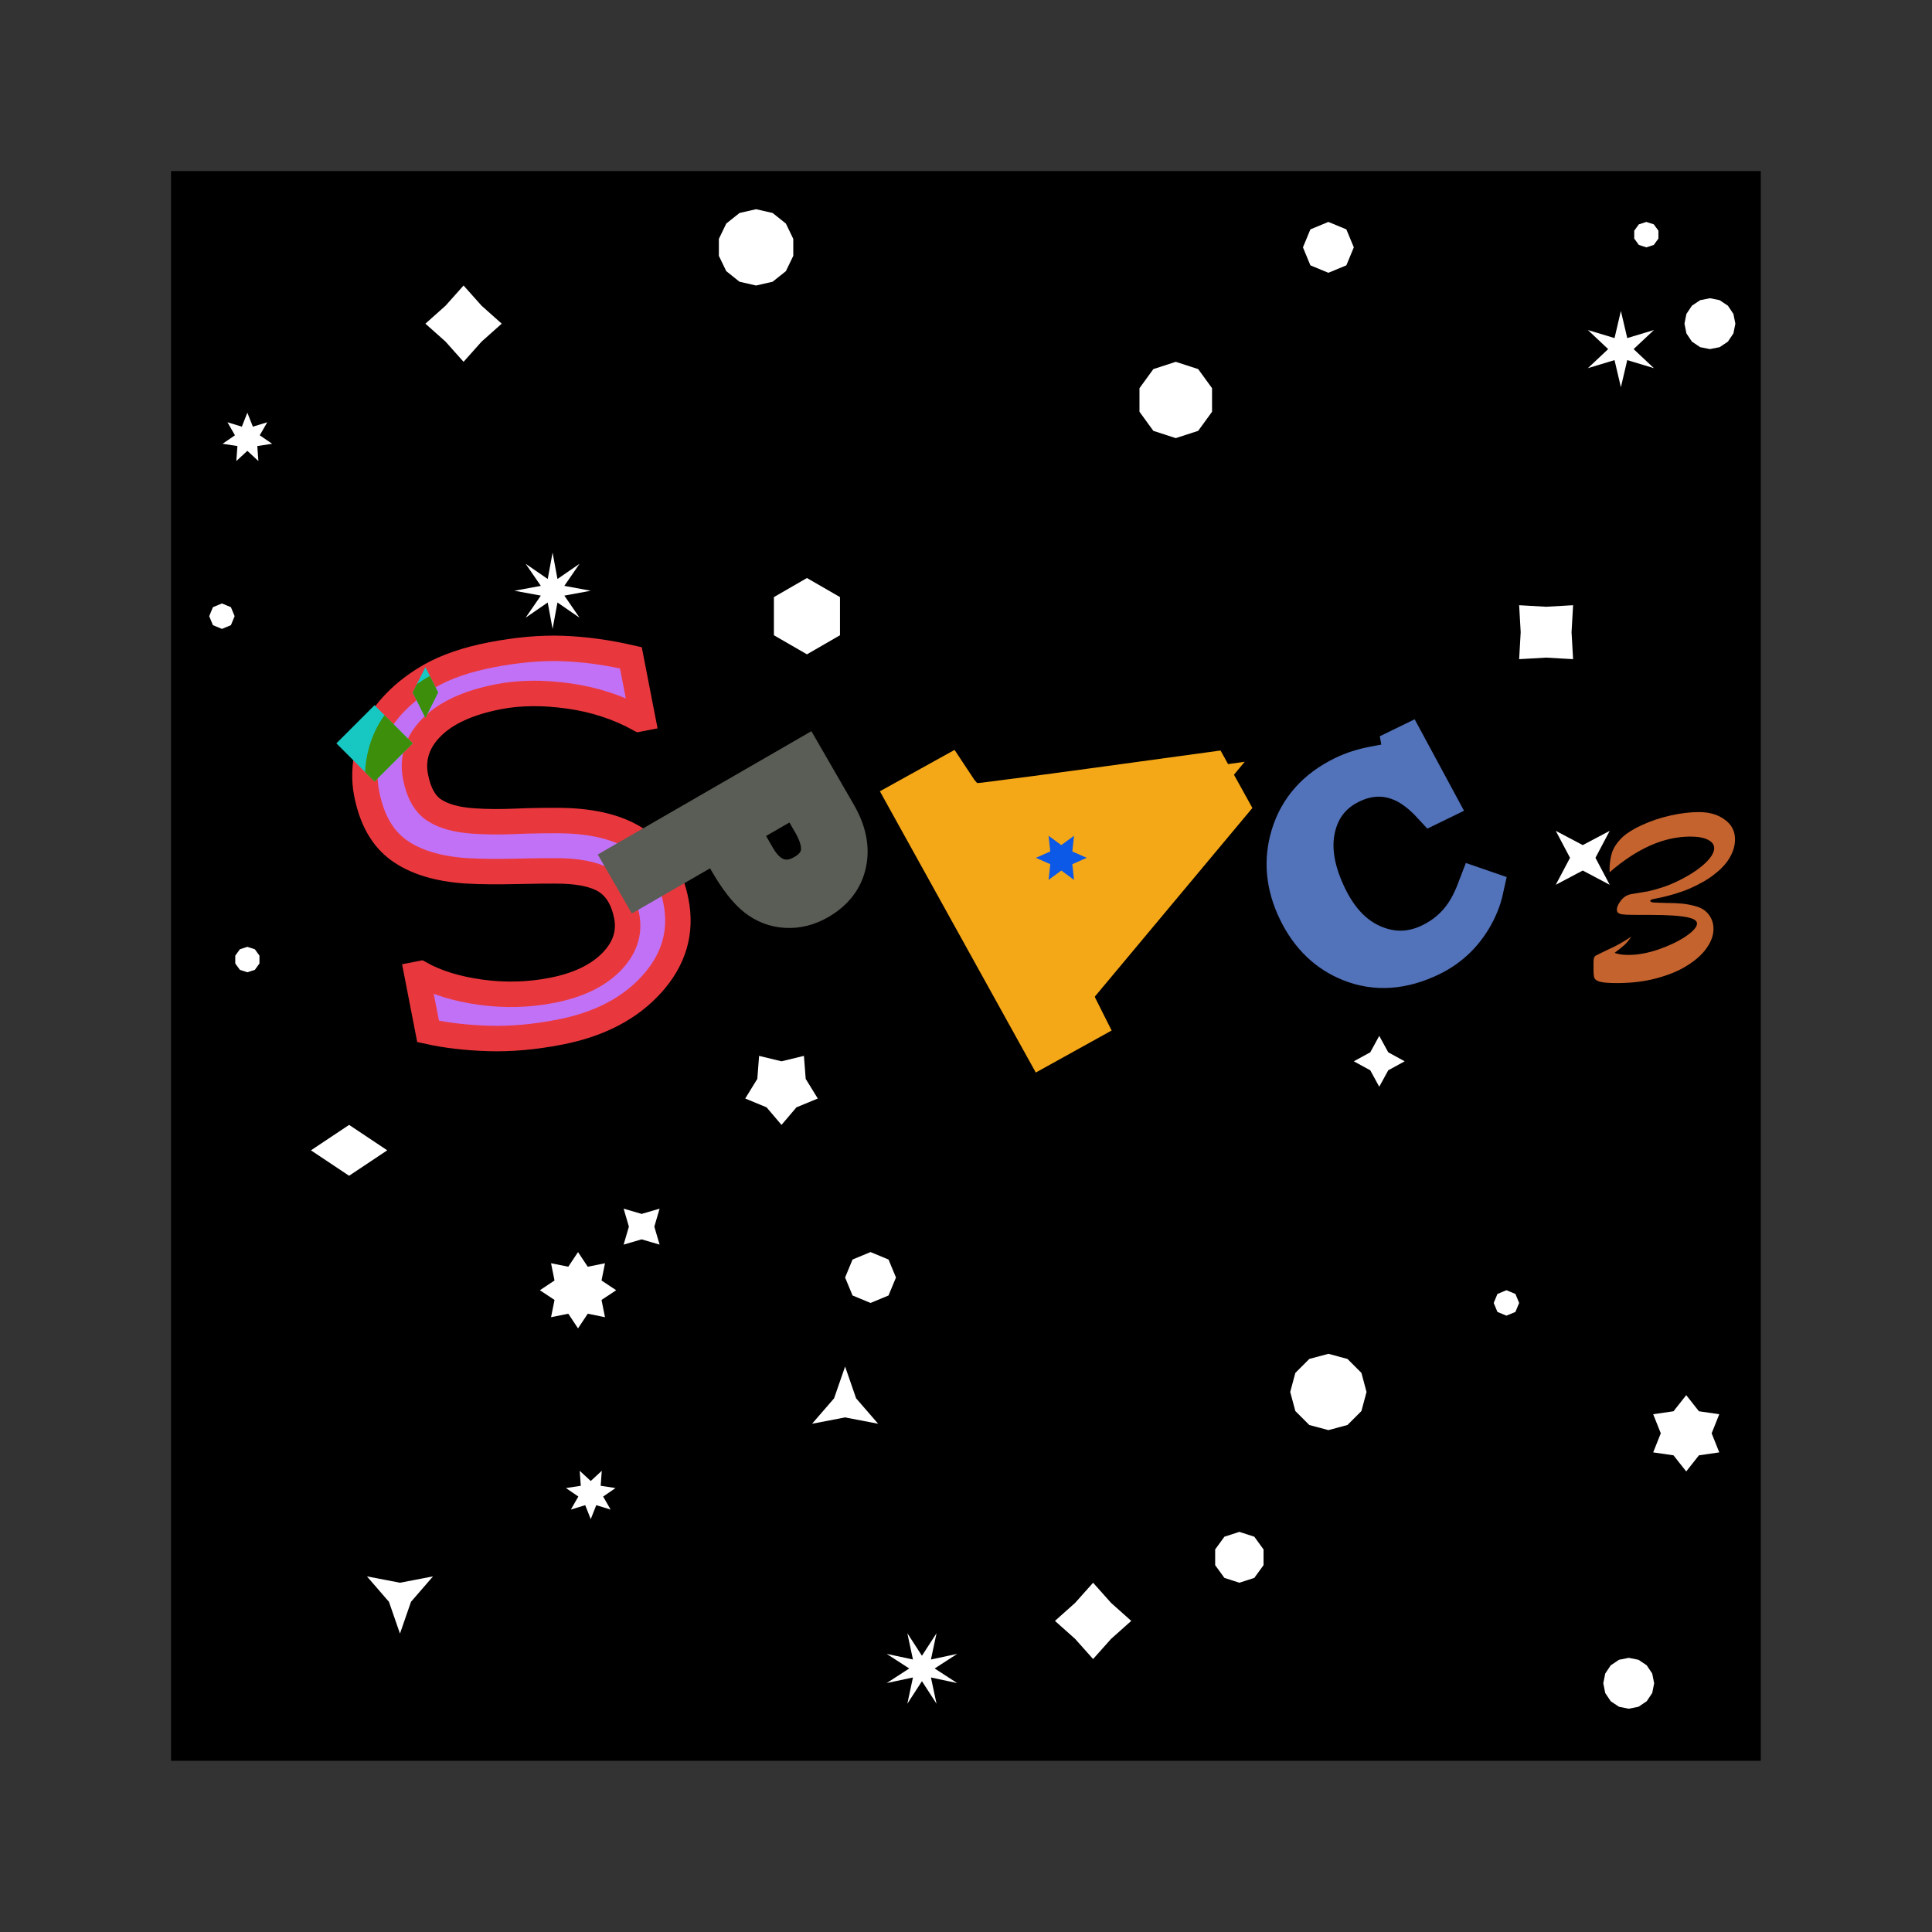 <?xml version="1.0" encoding="UTF-8" standalone="no"?>
<!DOCTYPE svg PUBLIC "-//W3C//DTD SVG 1.1//EN" "http://www.w3.org/Graphics/SVG/1.1/DTD/svg11.dtd">
<svg width="100%" height="100%" viewBox="0 0 719 719" version="1.1" xmlns="http://www.w3.org/2000/svg" xmlns:xlink="http://www.w3.org/1999/xlink" style="fill-rule:evenodd;clip-rule:evenodd;stroke-linecap:round;stroke-miterlimit:10;">
    <rect x="0" y="0" width="719" height="719" fill="#333333" stroke="none"/>
    <g transform="matrix(4.733,0,0,4.733,63.657,63.657)">
        <rect x="0" y="0" width="125" height="125"/>
        <path d="M111,53L113.121,51.879L112,54L113.121,56.121L111,55L108.879,56.121L110,54L108.879,51.879L111,53Z" style="fill:white;fill-rule:nonzero;"/>
        <path d="M55,85L56.414,85.586L57,87L56.414,88.414L55,89L53.586,88.414L53,87L53.586,85.586L55,85Z" style="fill:white;fill-rule:nonzero;"/>
        <path d="M32,85L32.765,86.152L34.121,85.879L33.848,87.235L35,88L33.848,88.765L34.121,90.121L32.765,89.848L32,91L31.235,89.848L29.879,90.121L30.152,88.765L29,88L30.152,87.235L29.879,85.879L31.235,86.152L32,85Z" style="fill:white;fill-rule:nonzero;"/>
        <g transform="matrix(1,0,0,1,-14.879,36.259)">
            <path d="M123,-2L125.121,-2.121L125,0L125.121,2.121L123,2L120.879,2.121L121,0L120.879,-2.121L123,-2Z" style="fill:white;fill-rule:nonzero;"/>
        </g>
        <path d="M79,15L80.763,15.573L81.853,17.073L81.853,18.927L80.763,20.427L79,21L77.237,20.427L76.147,18.927L76.147,17.073L77.237,15.573L79,15Z" style="fill:white;fill-rule:nonzero;"/>
        <path d="M50,32L52.598,33.5L52.598,36.5L50,38L47.402,36.5L47.402,33.5L50,32Z" style="fill:white;fill-rule:nonzero;"/>
        <path d="M37,82L38.414,81.586L38,83L38.414,84.414L37,84L35.586,84.414L36,83L35.586,81.586L37,82Z" style="fill:white;fill-rule:nonzero;"/>
        <path d="M47,45L47,48L47,45Z" style="fill:white;fill-rule:nonzero;"/>
        <path d="M48,70L49.763,69.573L49.902,71.382L50.853,72.927L49.176,73.618L48,75L46.824,73.618L45.147,72.927L46.098,71.382L46.237,69.573L48,70Z" style="fill:white;fill-rule:nonzero;"/>
        <g transform="matrix(1,0,0,1,-28.958,-7.258)">
            <path d="M88,124L89.148,122.228L88.707,124.293L90.772,123.852L89,125L90.772,126.148L88.707,125.707L89.148,127.772L88,126L86.852,127.772L87.293,125.707L85.228,126.148L87,125L85.228,123.852L87.293,124.293L86.852,122.228L88,124Z" style="fill:white;fill-rule:nonzero;"/>
        </g>
        <path d="M121,10L121.765,10.152L122.414,10.586L122.848,11.235L123,12L122.848,12.765L122.414,13.414L121.765,13.848L121,14L120.235,13.848L119.586,13.414L119.152,12.765L119,12L119.152,11.235L119.586,10.586L120.235,10.152L121,10Z" style="fill:white;fill-rule:nonzero;"/>
        <path d="M33,103L33.868,102.198L33.782,103.377L34.95,103.555L33.975,104.223L34.564,105.247L33.434,104.901L33,106L32.566,104.901L31.436,105.247L32.025,104.223L31.05,103.555L32.218,103.377L32.132,102.198L33,103Z" style="fill:white;fill-rule:nonzero;"/>
        <path d="M95,68L95.707,69.293L97,70L95.707,70.707L95,72L94.293,70.707L93,70L94.293,69.293L95,68Z" style="fill:white;fill-rule:nonzero;"/>
        <path d="M116,4L116.588,4.191L116.951,4.691L116.951,5.309L116.588,5.809L116,6L115.412,5.809L115.049,5.309L115.049,4.691L115.412,4.191L116,4Z" style="fill:white;fill-rule:nonzero;"/>
        <path d="M53,94L53.866,96.5L55.598,98.5L53,98L50.402,98.5L52.134,96.5L53,94Z" style="fill:white;fill-rule:nonzero;"/>
        <path d="M30,30L30.383,32.076L32.121,30.879L30.924,32.617L33,33L30.924,33.383L32.121,35.121L30.383,33.924L30,36L29.617,33.924L27.879,35.121L29.076,33.383L27,33L29.076,32.617L27.879,30.879L29.617,32.076L30,30Z" style="fill:white;fill-rule:nonzero;"/>
        <path d="M91,4L92.414,4.586L93,6L92.414,7.414L91,8L89.586,7.414L89,6L89.586,4.586L91,4Z" style="fill:white;fill-rule:nonzero;"/>
        <g transform="matrix(1,0,0,1,78.616,17.906)">
            <path d="M36,99L36.765,99.152L37.414,99.586L37.848,100.235L38,101L37.848,101.765L37.414,102.414L36.765,102.848L36,103L35.235,102.848L34.586,102.414L34.152,101.765L34,101L34.152,100.235L34.586,99.586L35.235,99.152L36,99Z" style="fill:white;fill-rule:nonzero;"/>
        </g>
        <g transform="matrix(1,0,0,1,-12.5,-1)">
            <path d="M85,112L86.414,113.586L88,115L86.414,116.414L85,118L83.586,116.414L82,115L83.586,113.586L85,112Z" style="fill:white;fill-rule:nonzero;"/>
        </g>
        <path d="M23,9L24.414,10.586L26,12L24.414,13.414L23,15L21.586,13.414L20,12L21.586,10.586L23,9Z" style="fill:white;fill-rule:nonzero;"/>
        <path d="M91,93L92.5,93.402L93.598,94.5L94,96L93.598,97.5L92.5,98.598L91,99L89.5,98.598L88.402,97.5L88,96L88.402,94.5L89.5,93.402L91,93Z" style="fill:white;fill-rule:nonzero;"/>
        <path d="M14,75L17,77L14,79L11,77L14,75Z" style="fill:white;fill-rule:nonzero;"/>
        <path d="M105,30L105,34L105,30Z" style="fill:white;fill-rule:nonzero;"/>
        <path d="M84,107L85.176,107.382L85.902,108.382L85.902,109.618L85.176,110.618L84,111L82.824,110.618L82.098,109.618L82.098,108.382L82.824,107.382L84,107Z" style="fill:white;fill-rule:nonzero;"/>
        <path d="M6,19L6.434,20.099L7.564,19.753L6.975,20.777L7.95,21.445L6.782,21.623L6.868,22.802L6,22L5.132,22.802L5.218,21.623L4.05,21.445L5.025,20.777L4.436,19.753L5.566,20.099L6,19Z" style="fill:white;fill-rule:nonzero;"/>
        <path d="M80,47L80,51L80,47Z" style="fill:white;fill-rule:nonzero;"/>
        <g transform="matrix(1,0,0,1,4,1)">
            <path d="M0,33L0.707,33.293L1,34L0.707,34.707L0,35L-0.707,34.707L-1,34L-0.707,33.293L0,33Z" style="fill:white;fill-rule:nonzero;"/>
        </g>
        <path d="M46,3L47.302,3.297L48.345,4.13L48.925,5.332L48.925,6.668L48.345,7.87L47.302,8.703L46,9L44.698,8.703L43.655,7.87L43.075,6.668L43.075,5.332L43.655,4.13L44.698,3.297L46,3Z" style="fill:white;fill-rule:nonzero;"/>
        <path d="M18,111L20.598,110.5L18.866,112.5L18,115L17.134,112.5L15.402,110.5L18,111Z" style="fill:white;fill-rule:nonzero;"/>
        <g transform="matrix(1,0,0,1,-5.863,16.25)">
            <path d="M125,80L126,81.268L127.598,81.5L127,83L127.598,84.5L126,84.732L125,86L124,84.732L122.402,84.5L123,83L122.402,81.5L124,81.268L125,80Z" style="fill:white;fill-rule:nonzero;"/>
        </g>
        <path d="M105,88L105.707,88.293L106,89L105.707,89.707L105,90L104.293,89.707L104,89L104.293,88.293L105,88Z" style="fill:white;fill-rule:nonzero;"/>
        <path d="M6,61L6.588,61.191L6.951,61.691L6.951,62.309L6.588,62.809L6,63L5.412,62.809L5.049,62.309L5.049,61.691L5.412,61.191L6,61Z" style="fill:white;fill-rule:nonzero;"/>
        <path d="M91,44L91,47L91,44Z" style="fill:white;fill-rule:nonzero;"/>
        <g transform="matrix(-0.982,0.191,-0.191,-0.982,38.382,36.008)">
            <path d="M25.039,-8.301C25.039,-7.168 24.775,-6.048 24.248,-4.941C23.721,-3.835 22.982,-2.897 22.031,-2.129C20.99,-1.296 19.775,-0.645 18.389,-0.176C17.002,0.293 15.332,0.527 13.379,0.527C11.283,0.527 9.398,0.332 7.725,-0.059C6.051,-0.449 4.349,-1.029 2.617,-1.797L2.617,-6.641L2.891,-6.641C4.362,-5.417 6.061,-4.473 7.988,-3.809C9.915,-3.145 11.725,-2.813 13.418,-2.813C15.814,-2.813 17.679,-3.262 19.014,-4.16C20.348,-5.059 21.016,-6.257 21.016,-7.754C21.016,-9.043 20.7,-9.993 20.068,-10.605C19.437,-11.217 18.477,-11.693 17.188,-12.031C16.211,-12.292 15.153,-12.507 14.014,-12.676C12.874,-12.845 11.667,-13.06 10.391,-13.32C7.813,-13.867 5.902,-14.801 4.658,-16.123C3.415,-17.445 2.793,-19.167 2.793,-21.289C2.793,-23.724 3.822,-25.719 5.879,-27.275C7.936,-28.831 10.547,-29.609 13.711,-29.609C15.755,-29.609 17.63,-29.414 19.336,-29.023C21.042,-28.633 22.552,-28.151 23.867,-27.578L23.867,-23.008L23.594,-23.008C22.487,-23.945 21.032,-24.723 19.229,-25.342C17.425,-25.96 15.579,-26.27 13.691,-26.27C11.621,-26.27 9.958,-25.84 8.701,-24.98C7.445,-24.121 6.816,-23.014 6.816,-21.66C6.816,-20.449 7.129,-19.499 7.754,-18.809C8.379,-18.118 9.479,-17.591 11.055,-17.227C11.888,-17.044 13.073,-16.823 14.609,-16.563C16.146,-16.302 17.448,-16.035 18.516,-15.762C20.677,-15.189 22.305,-14.323 23.398,-13.164C24.492,-12.005 25.039,-10.384 25.039,-8.301Z" style="fill:rgb(193,113,246);fill-rule:nonzero;stroke:rgb(233,56,61);stroke-width:2px;"/>
        </g>
        <g transform="matrix(0.5,0.866,-0.866,0.5,34.765,52.838)">
            <path d="M1.676,0L1.676,-16.395L6.867,-16.395C8.43,-16.395 9.676,-15.973 10.605,-15.129C11.535,-14.285 12,-13.152 12,-11.73C12,-10.777 11.762,-9.934 11.285,-9.199C10.809,-8.465 10.156,-7.932 9.328,-7.6C8.5,-7.268 7.313,-7.102 5.766,-7.102L4.031,-7.102L4.031,0L1.676,0ZM6.457,-14.309L4.031,-14.309L4.031,-9.188L6.598,-9.188C7.551,-9.188 8.285,-9.412 8.801,-9.861C9.316,-10.311 9.574,-10.953 9.574,-11.789C9.574,-13.469 8.535,-14.309 6.457,-14.309Z" style="fill:rgb(248,41,185);fill-rule:nonzero;stroke:rgb(89,93,85);stroke-width:3px;"/>
        </g>
        <g transform="matrix(0.485,0.875,-0.875,0.485,60.078,50.412)">
            <path d="M18.734,0L10.942,0L10.942,-0.936C11.628,-0.98 12.197,-1.068 12.65,-1.2C13.102,-1.332 13.329,-1.494 13.329,-1.688C13.329,-1.767 13.32,-1.863 13.302,-1.978C13.285,-2.092 13.258,-2.193 13.223,-2.281L11.667,-6.473L5.115,-6.473C4.869,-5.858 4.669,-5.322 4.515,-4.865C4.362,-4.408 4.223,-3.986 4.1,-3.599C3.986,-3.221 3.907,-2.914 3.863,-2.676C3.819,-2.439 3.797,-2.246 3.797,-2.096C3.797,-1.745 4.074,-1.472 4.627,-1.279C5.181,-1.085 5.805,-0.971 6.5,-0.936L6.5,0L-0.541,0L-0.541,-0.936C-0.312,-0.954 -0.026,-1.004 0.316,-1.088C0.659,-1.171 0.94,-1.283 1.16,-1.424C1.512,-1.661 1.784,-1.909 1.978,-2.169C2.171,-2.428 2.36,-2.786 2.544,-3.243C3.485,-5.59 4.522,-8.227 5.656,-11.153C6.79,-14.08 7.8,-16.686 8.688,-18.971L9.743,-18.971L15.979,-2.834C16.11,-2.492 16.26,-2.215 16.427,-2.004C16.594,-1.793 16.827,-1.586 17.125,-1.384C17.328,-1.261 17.591,-1.158 17.917,-1.074C18.242,-0.991 18.514,-0.945 18.734,-0.936L18.734,0ZM11.193,-7.646L8.358,-14.897L5.577,-7.646L11.193,-7.646Z" style="fill:rgb(199,208,224);fill-rule:nonzero;stroke:rgb(244,167,23);stroke-width:6px;stroke-linecap:butt;"/>
        </g>
        <g transform="matrix(0.899,-0.438,0.438,0.899,91.301,65.162)">
            <path d="M8.513,-15.487C9.344,-15.487 10.197,-15.363 11.073,-15.116C11.949,-14.869 12.44,-14.746 12.544,-14.746C12.762,-14.746 12.967,-14.806 13.162,-14.925C13.357,-15.045 13.492,-15.232 13.566,-15.487L14.049,-15.487L14.263,-10.321L13.735,-10.321C13.428,-11.347 13.027,-12.174 12.533,-12.803C11.59,-13.986 10.321,-14.577 8.726,-14.577C7.116,-14.577 5.801,-13.941 4.779,-12.668C3.757,-11.395 3.246,-9.643 3.246,-7.412C3.246,-5.361 3.783,-3.723 4.857,-2.499C5.932,-1.275 7.292,-0.663 8.939,-0.663C10.13,-0.663 11.227,-0.947 12.23,-1.516C12.806,-1.838 13.439,-2.325 14.128,-2.976L14.555,-2.549C14.046,-1.905 13.413,-1.34 12.657,-0.854C11.369,-0.03 9.973,0.382 8.468,0.382C5.997,0.382 4.035,-0.408 2.583,-1.988C1.243,-3.448 0.573,-5.271 0.573,-7.457C0.573,-9.696 1.28,-11.575 2.695,-13.095C4.185,-14.689 6.124,-15.487 8.513,-15.487Z" style="fill:rgb(187,181,60);fill-rule:nonzero;stroke:rgb(82,114,185);stroke-width:3px;"/>
        </g>
        <g transform="matrix(-1,-7.65714e-16,7.65714e-16,-1,123.567,51.7)">
            <g transform="matrix(18,0,0,18,0,0)">
                <path d="M0.651,-0.615L0.651,-0.582C0.651,-0.568 0.648,-0.56 0.643,-0.556C0.637,-0.553 0.618,-0.543 0.584,-0.527C0.55,-0.512 0.517,-0.493 0.486,-0.472C0.498,-0.49 0.509,-0.503 0.519,-0.511C0.529,-0.52 0.542,-0.53 0.559,-0.543C0.544,-0.549 0.524,-0.552 0.498,-0.552C0.458,-0.552 0.414,-0.544 0.367,-0.528C0.321,-0.512 0.281,-0.493 0.248,-0.471C0.216,-0.449 0.199,-0.43 0.199,-0.415C0.199,-0.407 0.204,-0.401 0.214,-0.396C0.224,-0.391 0.24,-0.387 0.262,-0.384C0.284,-0.381 0.311,-0.379 0.344,-0.378C0.377,-0.377 0.418,-0.377 0.466,-0.377C0.501,-0.377 0.524,-0.376 0.534,-0.373C0.544,-0.37 0.549,-0.364 0.549,-0.355C0.549,-0.343 0.543,-0.329 0.531,-0.314C0.519,-0.298 0.503,-0.289 0.484,-0.286C0.454,-0.281 0.43,-0.277 0.412,-0.274C0.394,-0.27 0.372,-0.264 0.348,-0.256C0.323,-0.248 0.296,-0.236 0.266,-0.221C0.222,-0.198 0.187,-0.174 0.162,-0.15C0.137,-0.126 0.124,-0.104 0.124,-0.086C0.124,-0.07 0.133,-0.058 0.151,-0.049C0.169,-0.04 0.194,-0.035 0.228,-0.035C0.344,-0.035 0.461,-0.087 0.581,-0.191C0.582,-0.159 0.578,-0.131 0.571,-0.107C0.563,-0.082 0.547,-0.059 0.524,-0.037C0.504,-0.019 0.476,-0.001 0.438,0.016C0.401,0.033 0.36,0.047 0.315,0.057C0.271,0.067 0.229,0.072 0.19,0.072C0.145,0.072 0.107,0.061 0.078,0.039C0.048,0.018 0.033,-0.011 0.033,-0.047C0.033,-0.073 0.04,-0.099 0.055,-0.125C0.069,-0.15 0.091,-0.175 0.121,-0.198C0.15,-0.222 0.188,-0.243 0.233,-0.263C0.279,-0.282 0.331,-0.297 0.39,-0.308C0.399,-0.31 0.403,-0.312 0.403,-0.316C0.403,-0.32 0.398,-0.322 0.388,-0.323C0.378,-0.324 0.36,-0.324 0.333,-0.325C0.307,-0.325 0.283,-0.326 0.263,-0.328C0.243,-0.33 0.222,-0.334 0.199,-0.341C0.176,-0.348 0.158,-0.361 0.146,-0.378C0.133,-0.396 0.127,-0.416 0.127,-0.438C0.127,-0.466 0.137,-0.494 0.157,-0.522C0.177,-0.551 0.206,-0.576 0.243,-0.599C0.279,-0.622 0.324,-0.64 0.376,-0.654C0.428,-0.668 0.486,-0.675 0.548,-0.675C0.584,-0.675 0.609,-0.673 0.623,-0.669C0.637,-0.665 0.645,-0.659 0.647,-0.653C0.65,-0.646 0.651,-0.633 0.651,-0.615Z" style="fill:rgb(196,99,46);fill-rule:nonzero;"/>
            </g>
        </g>
        <path d="M70,53L71,52.268L70.866,53.5L72,54L70.866,54.5L71,55.732L70,55L69,55.732L69.134,54.5L68,54L69.134,53.5L69,52.268L70,53Z" style="fill:rgb(12,88,231);fill-rule:nonzero;"/>
        <path d="M114,11L114.5,13.134L116.598,12.5L115,14L116.598,15.5L114.5,14.866L114,17L113.5,14.866L111.402,15.5L113,14L111.402,12.5L113.5,13.134L114,11Z" style="fill:white;fill-rule:nonzero;"/>
        <path d="M16,42L19,45L16,48L13,45L16,42Z" style="fill:rgb(22,199,194);fill-rule:nonzero;"/>
        <path d="M16.785,42.785L19,45L16,48L15.258,47.258C15.28,46.677 15.368,46.086 15.523,45.485C15.778,44.498 16.198,43.598 16.785,42.785Z" style="fill:rgb(61,142,10);fill-rule:nonzero;"/>
        <path d="M20,39L21,41L20,43L19,41L20,39Z" style="fill:rgb(22,199,194);fill-rule:nonzero;"/>
        <path d="M20.349,39.698L21,41L20,43L19,41L19.328,40.344C19.652,40.117 19.993,39.902 20.349,39.698Z" style="fill:rgb(61,142,10);fill-rule:nonzero;"/>
    </g>
</svg>
